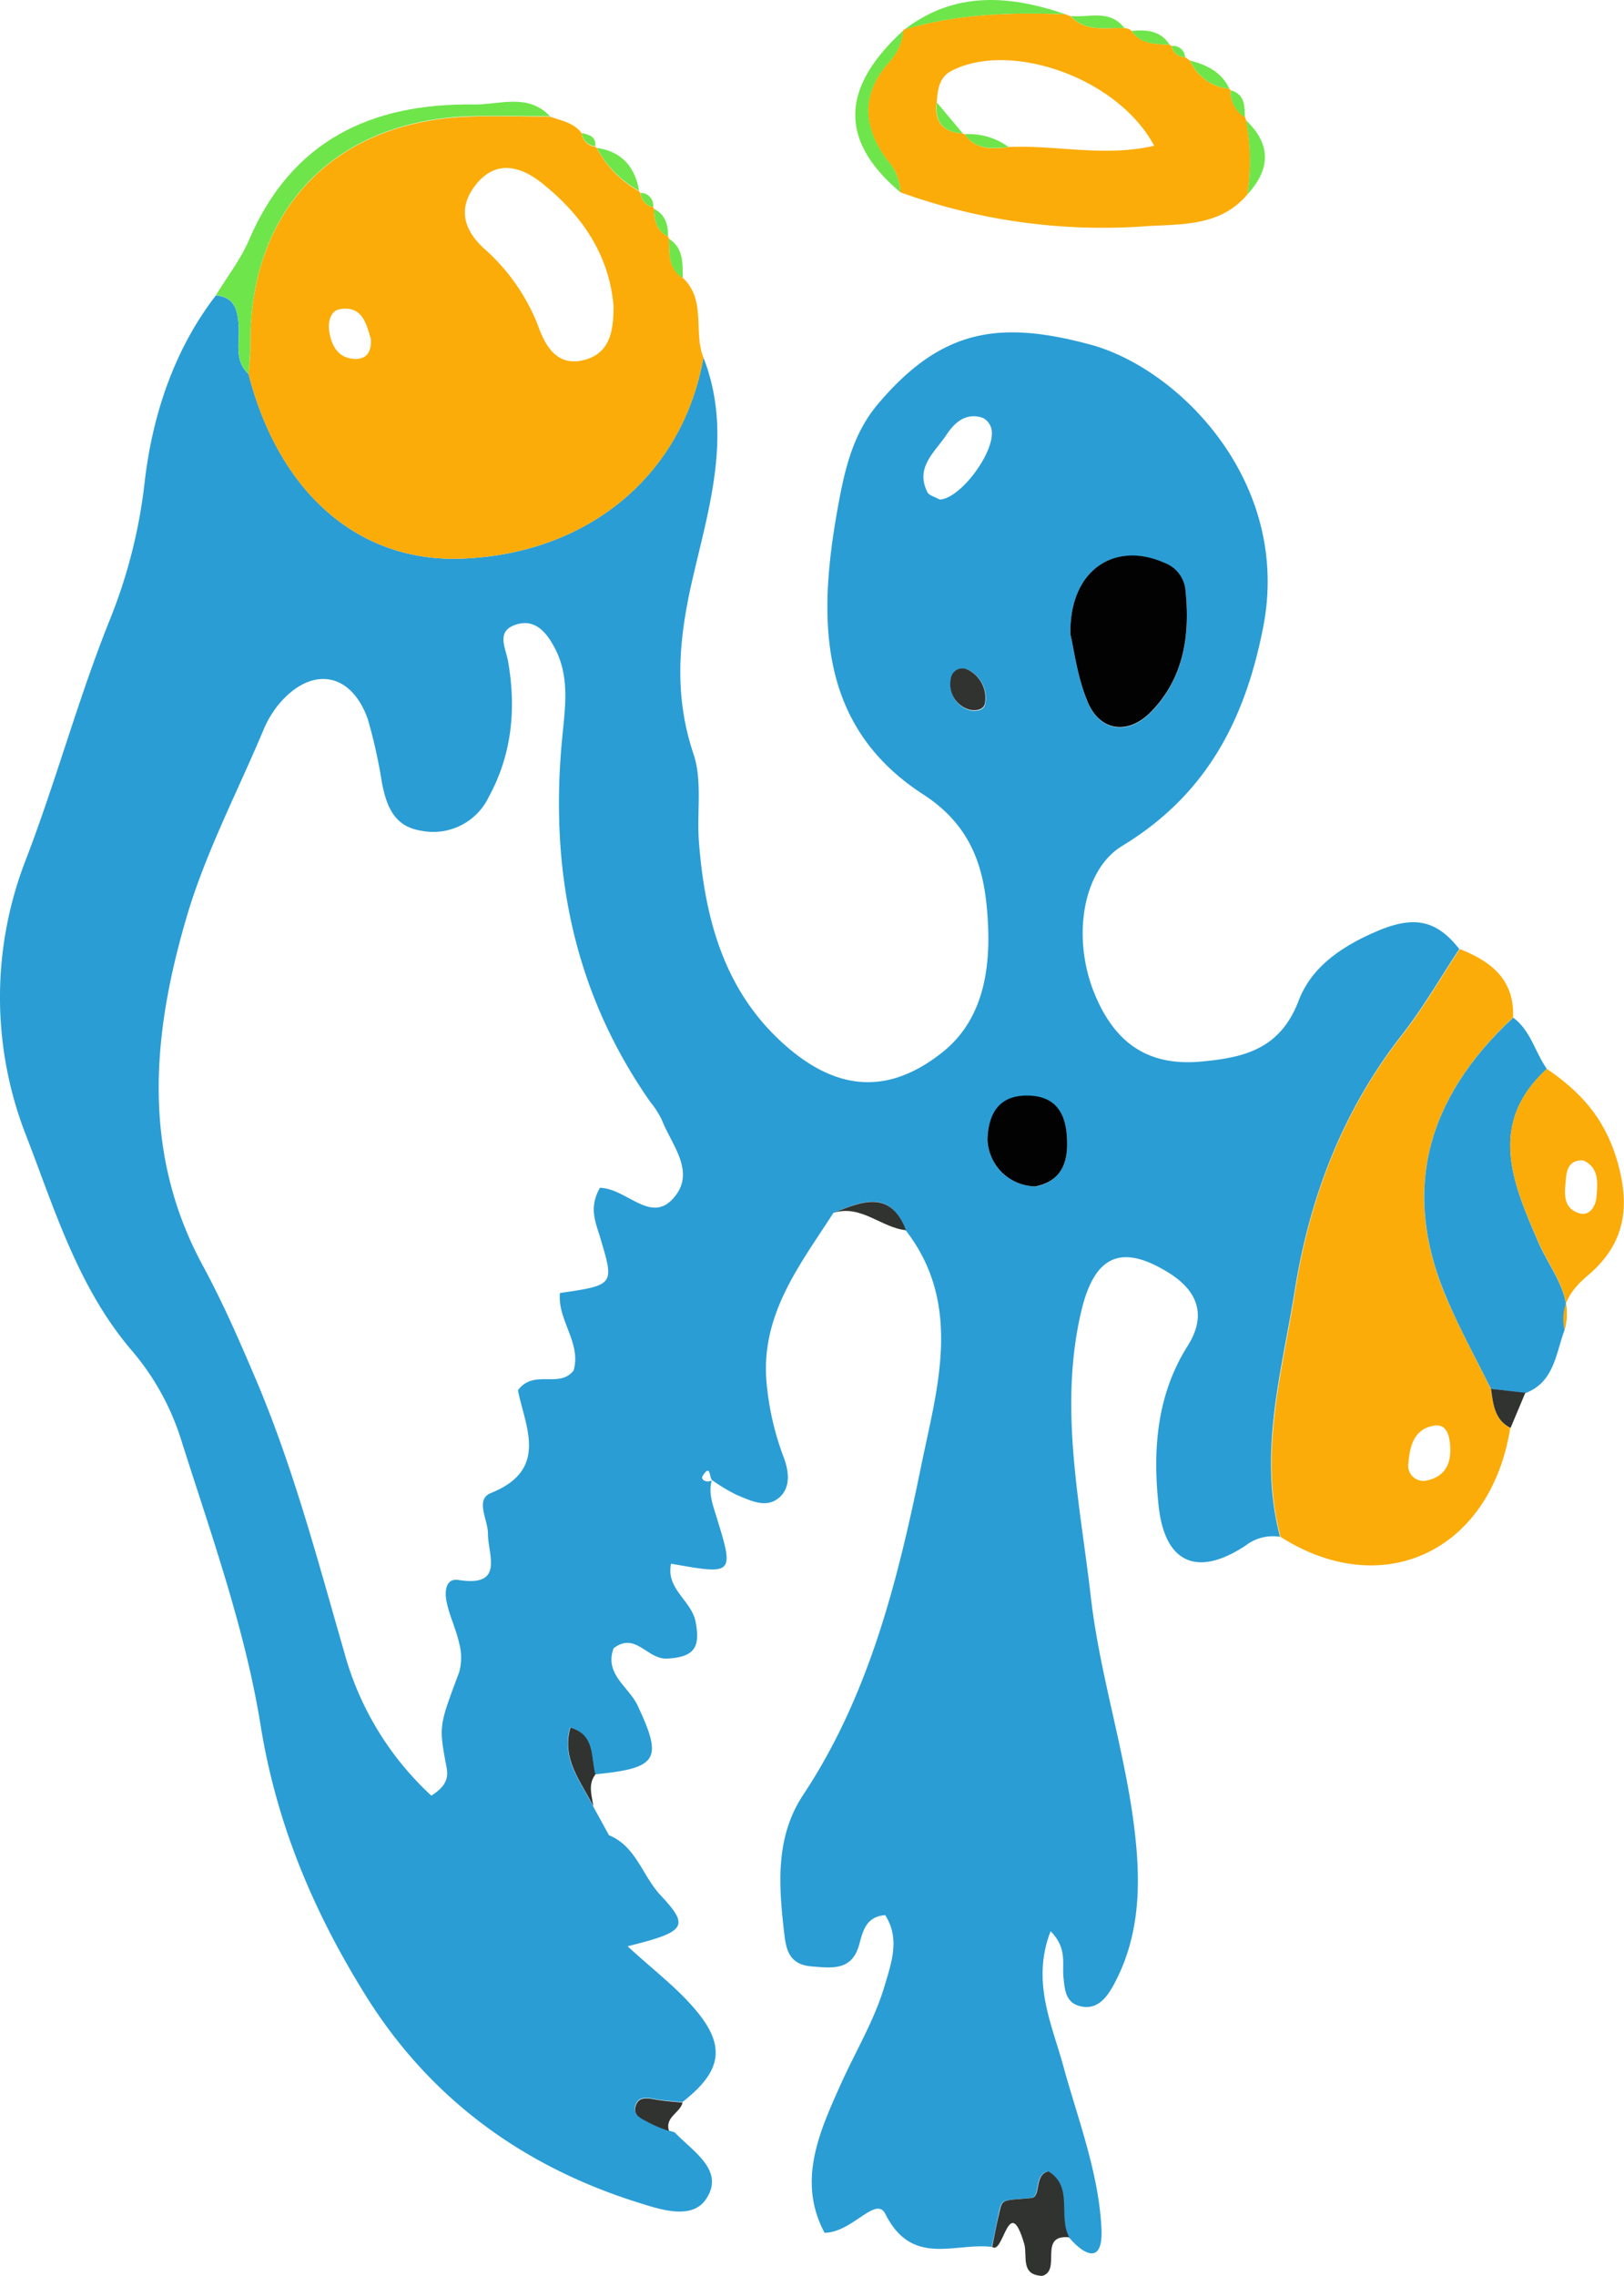 <svg xmlns="http://www.w3.org/2000/svg" viewBox="0 0 219.7 307.74"><defs><style>.cls-1{fill:#2a9dd5;}.cls-2{fill:#fbac09;}.cls-3{fill:#6ee54b;}.cls-4{fill:#313330;}.cls-5{fill:#020202;}</style></defs><g id="Layer_2" data-name="Layer 2"><g id="Layer_1-2" data-name="Layer 1"><path class="cls-1" d="M112.75,164c-4.63,7.18-10.06,14-9,23.45A38,38,0,0,0,106,197c.69,1.79,1.08,4.17-.68,5.58s-3.84.3-5.65-.44a24,24,0,0,1-3.34-2c-.39-.34-.18-2.29-1.27-.57-.32.5.5,1,1.23.61-.47,1.7.12,3.24.61,4.83,2.45,7.92,2.41,7.95-6.11,6.43-.76,3.42,2.8,5,3.32,7.89.59,3.18.06,4.75-3.87,4.94-2.7.13-4.27-3.68-7.23-1.39-1.28,3.46,2,5.17,3.21,7.66,3.47,7.36,2.85,8.54-5.71,9.38-.65-2.31,0-5.3-3.38-6.33-1.25,4.25,1.44,7.3,3.1,10.64l0,0,2.16,3.93c3.69,1.5,4.51,5.51,7,8.14,3.95,4.21,3.39,4.91-4.48,6.87,3.46,3.22,7,5.82,9.62,9.13,3.73,4.7,2.85,8-2.23,11.95-1.23-.13-2.47-.2-3.68-.42-1-.17-2.09-.37-2.53.55-.79,1.62.82,2.06,1.78,2.65a17.48,17.48,0,0,0,2.6,1.06c.31.11.71.14.92.36,2.44,2.54,6.7,5.07,4.13,8.9-1.91,2.87-6.15,1.44-9.33.43-15.55-4.9-28.05-14.08-36.66-27.86-7-11.21-12.1-23.11-14.27-36.6-2.12-13.18-6.76-26-10.81-38.81a34.44,34.44,0,0,0-6.56-11.82C10.46,174.06,7.28,163.14,3.32,153a51.26,51.26,0,0,1,.27-37c4.05-10.6,7-21.56,11.24-32.13a70.71,70.71,0,0,0,4.72-18.5c1-8.9,3.87-17.93,9.66-25.43,2.57.26,2.94,2,3.08,4.17s-.66,4.64,1.33,6.46C37.78,66.7,48.52,76,62.35,75.54c17.18-.6,30-11.26,32.81-27.2,4,10.27.75,20.28-1.52,30.16-1.82,7.94-2.5,15.48.17,23.42,1.23,3.63.44,7.91.74,11.88.81,10.47,3.41,20.25,11.67,27.54,7,6.18,14,6.79,21.37.87,5.64-4.55,6.49-11.72,6-18.41-.44-6.42-2.12-12.13-8.72-16.4-14.52-9.4-14.19-24.28-11.46-39.14.87-4.77,2-9.72,5.44-13.72,8.51-10,16.26-11.29,28.67-7.94,12,3.24,27.18,18.6,23.38,38.14-2.47,12.74-7.79,22.79-19.07,29.63-5.39,3.28-6.82,12.37-3.81,19.87,2.83,7,7.48,9.95,14.51,9.3,5.77-.54,10.64-1.65,13.15-8.22,1.71-4.5,5.71-7.34,10.74-9.46s8-1.35,11,2.47c-2.57,3.87-4.89,7.93-7.74,11.57-8,10.21-12.5,21.95-14.51,34.54-1.75,11-5,22-2,33.37a6,6,0,0,0-4.65,1.17c-6.47,4.29-10.94,2.49-11.78-5.38-.8-7.44-.3-14.92,3.93-21.61,2.62-4.15,1.36-7.46-2.6-9.91-6.46-4-10.07-2.27-11.83,5.39-3,12.95-.13,25.73,1.33,38.47,1.28,11.14,5,21.91,6.09,33.13.67,6.75.29,13.27-3,19.32-.94,1.71-2.25,3.51-4.63,2.86-1.91-.52-2-2.28-2.17-4s.52-3.86-1.73-6.11c-2.63,6.76.15,12.5,1.71,18.2,2,7.28,4.79,14.41,5.17,22,.23,4.64-2.08,3.9-4.41,1.18-1.58-2.81.63-6.8-2.83-8.92-2,.46-.9,3.49-2.35,3.62-3.84.34-3.88.09-4.26,1.83-.35,1.59-.64,3.18-1,4.77-5-.6-10.77,2.75-14.39-4.46-1.27-2.52-4.46,2.52-8.22,2.55-3.72-6.94-.72-13.6,2.13-19.94,2-4.49,4.59-8.71,6-13.47.94-3.19,2.1-6.36.07-9.54-2.59.21-3,2.09-3.55,4.11-1,3.43-3.67,3.05-6.45,2.82-3.28-.28-3.45-2.7-3.71-4.93-.72-6.3-1.1-12.67,2.63-18.28,9-13.58,12.84-29.24,16-44.7,2.09-10.21,5.65-21.64-2.18-31.66C120.44,160.78,116.58,162.45,112.75,164Zm-31.57-3.39c3.78.13,7.07,5.25,10.25,1,2.54-3.37-.61-6.89-1.9-10.19a12.77,12.77,0,0,0-1.62-2.51C77.51,134,74.32,117.45,76.07,99.64c.38-3.94,1-8-.9-11.78-1.07-2.12-2.64-4.29-5.38-3.4s-1.38,3.12-1.05,5c1.11,6.36.52,12.57-2.62,18.3A8.31,8.31,0,0,1,57,112.33c-3.67-.56-4.68-3.28-5.31-6.36a69.61,69.61,0,0,0-1.94-8.75C47.46,90.78,42,90,37.6,95.37a14.19,14.19,0,0,0-2,3.43c-3.6,8.56-8,16.91-10.52,25.78-4.52,15.61-5.88,31.39,2.37,46.58,2.67,4.92,4.92,10.09,7.12,15.25,5.11,12,8.39,24.5,12,37A41,41,0,0,0,58.35,242.8c2.44-1.51,2.26-2.87,2-4.14-1-5.38-.92-5.36,1.77-12.55a7.41,7.41,0,0,0,0-3.91c-.42-1.93-1.34-3.75-1.72-5.69-.24-1.19-.17-3.14,1.61-2.87,6.3,1,4-3.39,4-6.27,0-1.89-1.78-4.62.41-5.49,7.89-3.16,4.61-9,3.65-13.89,2.15-2.92,5.61-.18,7.53-2.68,1.08-3.72-2.2-6.79-1.85-10.47,7.25-1.06,7.36-1.09,5.56-7.11C80.7,165.51,79.52,163.46,81.18,160.58Zm63.63-74.8c.49,2,.92,5.7,2.27,9,1.69,4.14,5.52,4.7,8.65,1.47,4.46-4.6,5.27-10.39,4.64-16.47a4.38,4.38,0,0,0-2.86-3.66C150.81,73.12,144.63,77.05,144.81,85.78Zm-4.7,74.64c3.46-.74,4.43-3.33,4.23-6.63s-1.77-5.69-5.51-5.65-5.12,2.68-5.24,5.91A6.58,6.58,0,0,0,140.11,160.42Zm-13-92.9c2.86-.09,7.74-6.7,7-9.61a2.24,2.24,0,0,0-1.16-1.44c-2.27-.75-3.79.6-4.91,2.29-1.55,2.35-4.31,4.41-2.55,7.81C125.72,67,126.52,67.21,127.07,67.52Zm3.65,22.94a1.6,1.6,0,0,0-2.1,1.43,3.55,3.55,0,0,0,2.18,4c.92.39,2.29.24,2.45-.76A4.25,4.25,0,0,0,130.72,90.46Z"/><path class="cls-2" d="M95.16,48.34c-2.77,15.94-15.63,26.6-32.81,27.2C48.52,76,37.78,66.7,33.63,50.63c.08-1.27.25-2.56.23-3.86-.19-18.31,11.29-30.36,29.66-31,3.62-.13,7.25,0,10.88,0,1.54.55,3.22.81,4.29,2.24a2.07,2.07,0,0,0,1.84,1.83l.21.18a14.3,14.3,0,0,0,5.72,5.84l.2.31A2.09,2.09,0,0,0,88.36,28l.12.21c0,1.56.36,3,1.89,3.76l.12.27c.14,1.94-.19,4,1.87,5.32C95.59,40.57,93.77,44.87,95.16,48.34ZM83,41.34c-.61-7-4.36-12.33-9.66-16.56-2.63-2.1-6-3.34-8.81,0-2.56,3.07-2,6.07.85,8.73a27,27,0,0,1,7.36,10.4c1,2.83,2.6,5.78,6.38,4.74C82.65,47.69,83,44.51,83,41.34ZM50.16,45.79c-.61-2-1.13-4.44-4.1-4-1.38.19-1.72,1.75-1.51,3.06.32,2,1.26,3.66,3.59,3.69C49.73,48.51,50.28,47.43,50.16,45.79Z"/><path class="cls-2" d="M173.23,207.81c-3-11.34.27-22.37,2-33.37,2-12.59,6.49-24.33,14.51-34.54,2.85-3.64,5.17-7.7,7.74-11.57,4.25,1.66,7.43,4.14,7.21,9.27-11.68,10.88-15.4,23.59-8.72,38.59,1.75,3.93,3.8,7.74,5.71,11.6.32,2.05.47,4.17,2.63,5.31C201.65,209.75,187.09,216.63,173.23,207.81Zm19.55-7.57c2.76-.49,3.61-2.37,3.39-4.9-.11-1.28-.49-2.82-2.13-2.57-2.73.42-3.3,2.72-3.5,5A2.07,2.07,0,0,0,192.78,200.24Z"/><path class="cls-2" d="M168.76,26.28c-3.66,4.35-8.87,4-13.76,4.31A80.32,80.32,0,0,1,121.81,26,7,7,0,0,0,120,21.64c-3.28-4.38-3.59-8.9.22-13.19a7,7,0,0,0,1.94-4.3l.17-.16c7.13-2.14,14.44-2.34,21.79-2.06,0,0,.68.25.68.24,2.05,2.21,4.76,1.52,7.29,1.63a1.52,1.52,0,0,1,1,.38c1.27,1.82,3.24,1.76,5.14,1.87l.27.16a1.86,1.86,0,0,0,1.82,1.52l.67.46A6.4,6.4,0,0,0,166.31,12l.17.17a4,4,0,0,0,1.93,3.63l.16.4A29.43,29.43,0,0,1,168.76,26.28Zm-38.25-8.13c1.53,2.16,3.73,2,5.94,1.73,6.41-.3,12.93,1.39,19.69-.17-4.91-9.21-19.46-14.24-27.42-10.13-1.69.87-1.88,2.6-2,4.29-.33,2.65.86,4,3.5,4.17Z"/><path class="cls-1" d="M201.7,187.79c-1.91-3.86-4-7.67-5.71-11.6-6.68-15-3-27.71,8.72-38.59,2.38,1.75,2.95,4.68,4.55,6.93C201.13,152,204.68,160,208.12,168c1.66,3.85,4.88,7.18,3.51,11.91-1.17,3.19-1.39,7-5.28,8.47Z"/><path class="cls-2" d="M211.63,179.86c1.37-4.73-1.85-8.06-3.51-11.91-3.44-7.95-7-16,1.14-23.42,4.4,3,7.65,6.44,9.39,12,2,6.52,1.24,11.59-3.75,15.85C212.42,174.45,211,176.59,211.63,179.86Zm2.61-22.94c-1.77-.14-2.26,1-2.38,2.31-.18,1.86-.59,4.09,1.76,4.82,1.34.42,2.24-.8,2.36-2.23C216.14,159.9,216.35,157.94,214.24,156.92Z"/><path class="cls-3" d="M74.4,15.71c-3.63,0-7.26-.08-10.88,0-18.37.65-29.85,12.7-29.66,31,0,1.3-.15,2.59-.23,3.86-2-1.84-1.2-4.29-1.34-6.48s-.51-3.91-3.08-4.17c1.51-2.49,3.36-4.84,4.49-7.5C39.45,19,50.24,13.93,64.11,14.13,67.54,14.18,71.39,12.55,74.4,15.71Z"/><path class="cls-4" d="M134.22,303.82c.32-1.59.61-3.18,1-4.77.38-1.74.42-1.49,4.26-1.83,1.45-.13.34-3.16,2.35-3.62,3.46,2.12,1.25,6.11,2.83,8.92-4.3-.4-1,4.44-3.65,5.22-3-.11-2-2.64-2.44-4.3C136.47,296.28,135.77,305,134.22,303.82Z"/><path class="cls-3" d="M122.18,4.15a7,7,0,0,1-1.94,4.3c-3.81,4.29-3.5,8.81-.22,13.19A7,7,0,0,1,121.81,26C113.55,19.05,113.67,11.94,122.18,4.15Z"/><path class="cls-3" d="M144.14,1.93c-7.35-.28-14.66-.08-21.79,2.06C129.19-1.23,136.57-.67,144.14,1.93Z"/><path class="cls-4" d="M80.27,244.24c-1.66-3.34-4.35-6.39-3.1-10.64,3.39,1,2.73,4,3.38,6.33C79.5,241.3,80.07,242.78,80.27,244.24Z"/><path class="cls-4" d="M112.75,164c3.83-1.52,7.69-3.19,9.82,2.35C119.19,166,116.49,162.83,112.75,164Z"/><path class="cls-4" d="M90.51,288.15a17.48,17.48,0,0,1-2.6-1.06c-1-.59-2.57-1-1.78-2.65.44-.92,1.56-.72,2.53-.55,1.21.22,2.45.29,3.68.42C92,285.7,89.9,286.29,90.51,288.15Z"/><path class="cls-3" d="M168.76,26.28a29.43,29.43,0,0,0-.19-10C172,19.52,171.88,22.87,168.76,26.28Z"/><path class="cls-3" d="M86.46,25.8A14.3,14.3,0,0,1,80.74,20C84.1,20.48,85.89,22.54,86.46,25.8Z"/><path class="cls-3" d="M166.31,12A6.4,6.4,0,0,1,161,8.19C163.27,8.78,165.27,9.75,166.31,12Z"/><path class="cls-3" d="M152.11,3.8c-2.53-.11-5.24.58-7.29-1.63C147.32,2.42,150.14,1.2,152.11,3.8Z"/><path class="cls-3" d="M92.36,37.59c-2.06-1.27-1.73-3.38-1.87-5.32C92.48,33.56,92.35,35.6,92.36,37.59Z"/><path class="cls-4" d="M201.7,187.79l4.65.54c-.67,1.59-1.34,3.17-2,4.76C202.17,192,202,189.84,201.7,187.79Z"/><path class="cls-3" d="M158.23,6.05c-1.9-.11-3.87,0-5.14-1.87C155.09,4,157,4.11,158.23,6.05Z"/><path class="cls-3" d="M90.37,32c-1.53-.8-1.87-2.2-1.89-3.76C90,29,90.42,30.4,90.37,32Z"/><path class="cls-3" d="M168.41,15.84a4,4,0,0,1-1.93-3.63C168.42,12.74,168.37,14.31,168.41,15.84Z"/><path class="cls-4" d="M82.45,248.22l-2.16-3.93Z"/><path class="cls-3" d="M88.36,28a2.09,2.09,0,0,1-1.7-1.92A1.7,1.7,0,0,1,88.36,28Z"/><path class="cls-3" d="M80.53,19.78A2.07,2.07,0,0,1,78.69,18C79.66,18.2,80.65,18.43,80.53,19.78Z"/><path class="cls-3" d="M160.32,7.73a1.86,1.86,0,0,1-1.82-1.52A1.62,1.62,0,0,1,160.32,7.73Z"/><path class="cls-5" d="M144.81,85.78c-.18-8.73,6-12.66,12.7-9.68a4.38,4.38,0,0,1,2.86,3.66c.63,6.08-.18,11.87-4.64,16.47-3.13,3.23-7,2.67-8.65-1.47C145.73,91.48,145.3,87.82,144.81,85.78Z"/><path class="cls-5" d="M140.11,160.42a6.58,6.58,0,0,1-6.52-6.37c.12-3.23,1.38-5.88,5.24-5.91s5.3,2.22,5.51,5.65S143.57,159.68,140.11,160.42Z"/><path class="cls-4" d="M130.72,90.46a4.25,4.25,0,0,1,2.53,4.62c-.16,1-1.53,1.15-2.45.76a3.55,3.55,0,0,1-2.18-4A1.6,1.6,0,0,1,130.72,90.46Z"/><path class="cls-3" d="M126.75,13.87l3.5,4.17C127.61,17.89,126.42,16.52,126.75,13.87Z"/><path class="cls-3" d="M130.51,18.15a9.13,9.13,0,0,1,5.94,1.73C134.24,20.1,132,20.31,130.51,18.15Z"/></g></g></svg>